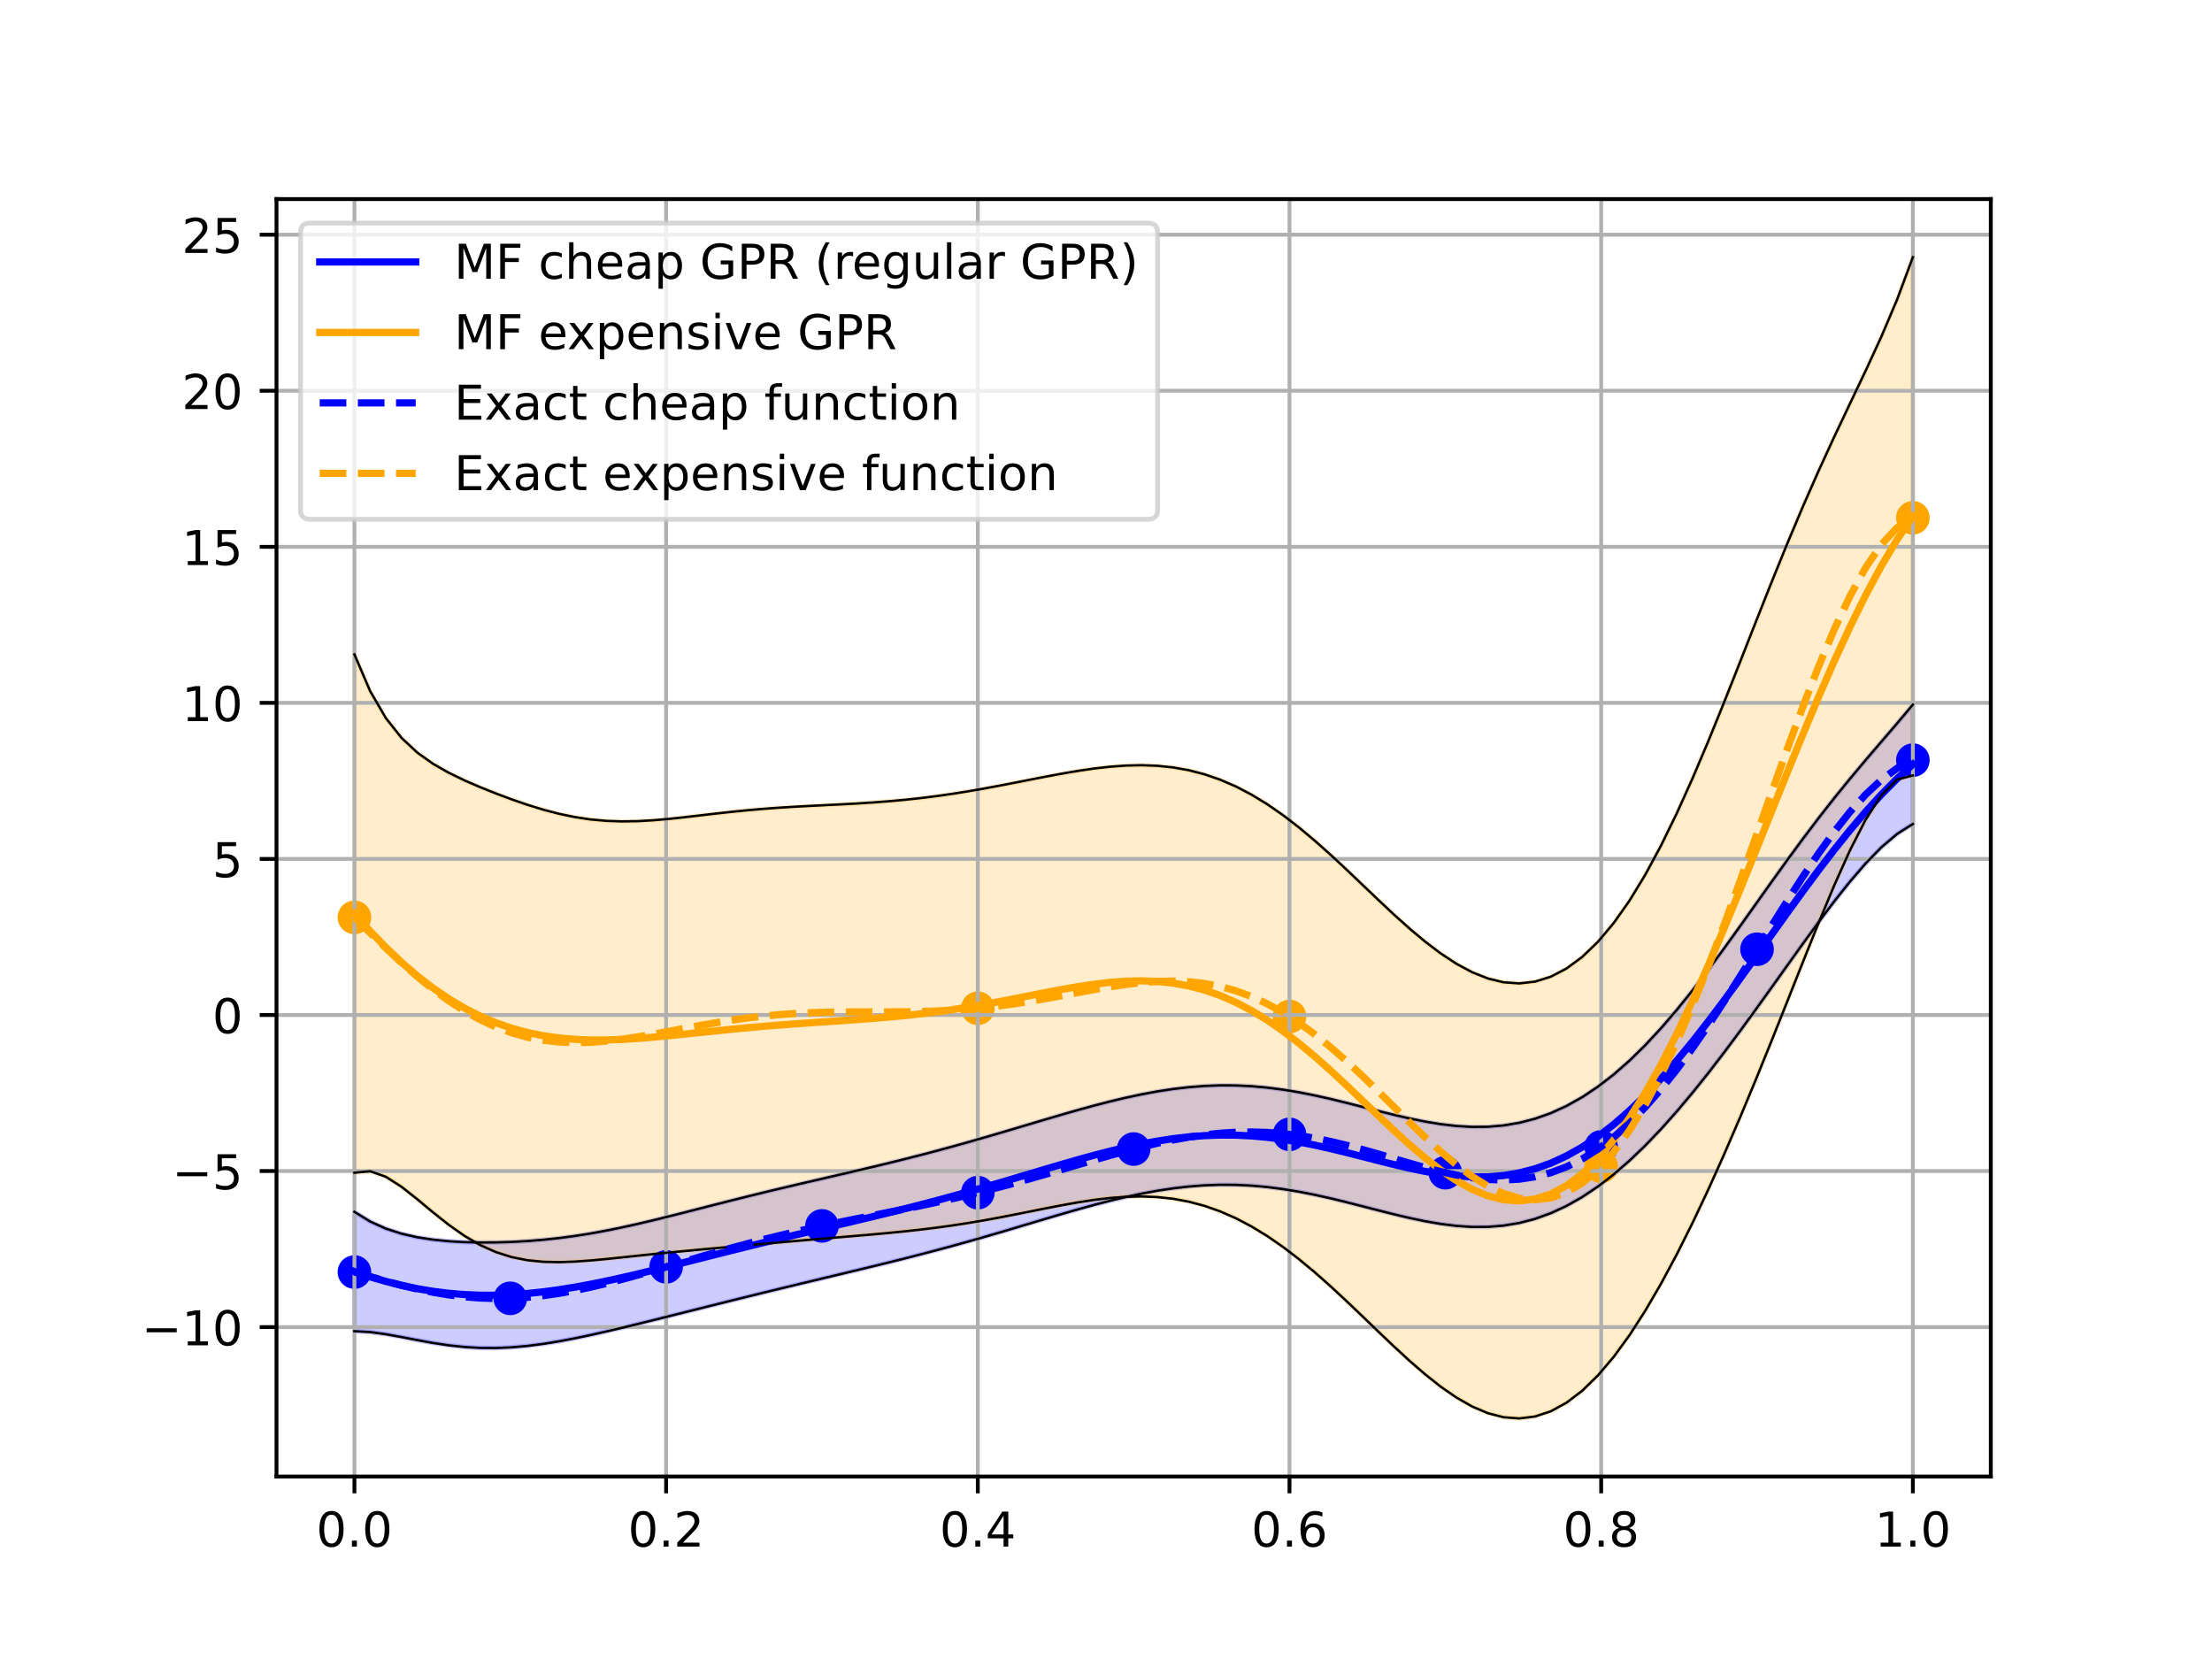 <?xml version="1.0" encoding="utf-8" standalone="no"?>
<!DOCTYPE svg PUBLIC "-//W3C//DTD SVG 1.1//EN"
  "http://www.w3.org/Graphics/SVG/1.1/DTD/svg11.dtd">
<!-- Created with matplotlib (https://matplotlib.org/) -->
<svg height="345.6pt" version="1.1" viewBox="0 0 460.8 345.6" width="460.8pt" xmlns="http://www.w3.org/2000/svg" xmlns:xlink="http://www.w3.org/1999/xlink">
 <defs>
  <style type="text/css">*{stroke-linecap:butt;stroke-linejoin:round;}</style>
 </defs>
 <g id="figure_1">
  <g id="patch_1">
   <path d="M 0 345.6 
L 460.8 345.6 
L 460.8 0 
L 0 0 
z
" style="fill:#ffffff;"/>
  </g>
  <g id="axes_1">
   <g id="patch_2">
    <path d="M 57.6 307.584 
L 414.72 307.584 
L 414.72 41.472 
L 57.6 41.472 
z
" style="fill:#ffffff;"/>
   </g>
   <g id="PolyCollection_1">
    <defs>
     <path d="M 73.833 -93.158 
L 73.833 -68.285 
L 77.112 -68.105 
L 80.391 -67.654 
L 83.671 -67.058 
L 86.95 -66.423 
L 90.229 -65.829 
L 93.509 -65.337 
L 96.788 -64.986 
L 100.067 -64.798 
L 103.347 -64.779 
L 106.626 -64.923 
L 109.905 -65.217 
L 113.185 -65.642 
L 116.464 -66.175 
L 119.743 -66.796 
L 123.023 -67.484 
L 126.302 -68.221 
L 129.581 -68.993 
L 132.861 -69.789 
L 136.14 -70.598 
L 139.42 -71.417 
L 142.699 -72.238 
L 145.978 -73.061 
L 149.258 -73.881 
L 152.537 -74.698 
L 155.816 -75.51 
L 159.096 -76.316 
L 162.375 -77.115 
L 165.654 -77.909 
L 168.934 -78.698 
L 172.213 -79.483 
L 175.492 -80.267 
L 178.772 -81.054 
L 182.051 -81.848 
L 185.33 -82.652 
L 188.61 -83.472 
L 191.889 -84.311 
L 195.168 -85.172 
L 198.448 -86.058 
L 201.727 -86.969 
L 205.006 -87.904 
L 208.286 -88.859 
L 211.565 -89.831 
L 214.844 -90.81 
L 218.124 -91.789 
L 221.403 -92.755 
L 224.682 -93.697 
L 227.962 -94.6 
L 231.241 -95.451 
L 234.52 -96.235 
L 237.8 -96.937 
L 241.079 -97.543 
L 244.358 -98.04 
L 247.638 -98.419 
L 250.917 -98.669 
L 254.196 -98.785 
L 257.476 -98.763 
L 260.755 -98.603 
L 264.034 -98.308 
L 267.314 -97.884 
L 270.593 -97.343 
L 273.872 -96.699 
L 277.152 -95.968 
L 280.431 -95.174 
L 283.71 -94.339 
L 286.99 -93.494 
L 290.269 -92.667 
L 293.548 -91.891 
L 296.828 -91.202 
L 300.107 -90.634 
L 303.386 -90.224 
L 306.666 -90.007 
L 309.945 -90.015 
L 313.224 -90.281 
L 316.504 -90.83 
L 319.783 -91.687 
L 323.062 -92.867 
L 326.342 -94.384 
L 329.621 -96.241 
L 332.9 -98.437 
L 336.18 -100.964 
L 339.459 -103.81 
L 342.739 -106.955 
L 346.018 -110.378 
L 349.297 -114.053 
L 352.577 -117.952 
L 355.856 -122.047 
L 359.135 -126.308 
L 362.415 -130.705 
L 365.694 -135.205 
L 368.973 -139.773 
L 372.253 -144.368 
L 375.532 -148.944 
L 378.811 -153.443 
L 382.091 -157.798 
L 385.37 -161.926 
L 388.649 -165.729 
L 391.929 -169.091 
L 395.208 -171.881 
L 398.487 -173.95 
L 398.487 -198.823 
L 398.487 -198.823 
L 395.208 -194.92 
L 391.929 -191.1 
L 388.649 -187.271 
L 385.37 -183.361 
L 382.091 -179.324 
L 378.811 -175.139 
L 375.532 -170.806 
L 372.253 -166.342 
L 368.973 -161.782 
L 365.694 -157.171 
L 362.415 -152.56 
L 359.135 -148.006 
L 355.856 -143.563 
L 352.577 -139.285 
L 349.297 -135.218 
L 346.018 -131.404 
L 342.739 -127.878 
L 339.459 -124.665 
L 336.18 -121.784 
L 332.9 -119.247 
L 329.621 -117.06 
L 326.342 -115.22 
L 323.062 -113.723 
L 319.783 -112.557 
L 316.504 -111.708 
L 313.224 -111.155 
L 309.945 -110.877 
L 306.666 -110.849 
L 303.386 -111.042 
L 300.107 -111.425 
L 296.828 -111.967 
L 293.548 -112.635 
L 290.269 -113.393 
L 286.99 -114.208 
L 283.71 -115.048 
L 280.431 -115.881 
L 277.152 -116.678 
L 273.872 -117.412 
L 270.593 -118.061 
L 267.314 -118.606 
L 264.034 -119.031 
L 260.755 -119.326 
L 257.476 -119.484 
L 254.196 -119.502 
L 250.917 -119.381 
L 247.638 -119.125 
L 244.358 -118.741 
L 241.079 -118.24 
L 237.8 -117.632 
L 234.52 -116.93 
L 231.241 -116.148 
L 227.962 -115.301 
L 224.682 -114.403 
L 221.403 -113.467 
L 218.124 -112.505 
L 214.844 -111.531 
L 211.565 -110.554 
L 208.286 -109.583 
L 205.006 -108.625 
L 201.727 -107.687 
L 198.448 -106.771 
L 195.168 -105.882 
L 191.889 -105.018 
L 188.61 -104.181 
L 185.33 -103.367 
L 182.051 -102.574 
L 178.772 -101.798 
L 175.492 -101.033 
L 172.213 -100.274 
L 168.934 -99.515 
L 165.654 -98.751 
L 162.375 -97.978 
L 159.096 -97.19 
L 155.816 -96.387 
L 152.537 -95.568 
L 149.258 -94.737 
L 145.978 -93.897 
L 142.699 -93.057 
L 139.42 -92.227 
L 136.14 -91.418 
L 132.861 -90.644 
L 129.581 -89.916 
L 126.302 -89.248 
L 123.023 -88.649 
L 119.743 -88.129 
L 116.464 -87.691 
L 113.185 -87.339 
L 109.905 -87.072 
L 106.626 -86.889 
L 103.347 -86.788 
L 100.067 -86.772 
L 96.788 -86.848 
L 93.509 -87.033 
L 90.229 -87.355 
L 86.95 -87.857 
L 83.671 -88.6 
L 80.391 -89.663 
L 77.112 -91.144 
L 73.833 -93.158 
z
" id="m7b14265efe" style="stroke:#0000ff;stroke-opacity:0.2;"/>
    </defs>
    <g clip-path="url(#pf5d83a570d)">
     <use style="fill:#0000ff;fill-opacity:0.2;stroke:#0000ff;stroke-opacity:0.2;" x="0" xlink:href="#m7b14265efe" y="345.6"/>
    </g>
   </g>
   <g id="PolyCollection_2">
    <defs>
     <path d="M 73.833 -209.275 
L 73.833 -101.303 
L 77.112 -101.61 
L 80.391 -100.447 
L 83.671 -98.347 
L 86.95 -95.758 
L 90.229 -93.03 
L 93.509 -90.426 
L 96.788 -88.122 
L 100.067 -86.217 
L 103.347 -84.751 
L 106.626 -83.715 
L 109.905 -83.066 
L 113.185 -82.741 
L 116.464 -82.67 
L 119.743 -82.784 
L 123.023 -83.019 
L 126.302 -83.325 
L 129.581 -83.664 
L 132.861 -84.011 
L 136.14 -84.351 
L 139.42 -84.679 
L 142.699 -84.994 
L 145.978 -85.301 
L 149.258 -85.601 
L 152.537 -85.899 
L 155.816 -86.196 
L 159.096 -86.491 
L 162.375 -86.785 
L 165.654 -87.074 
L 168.934 -87.357 
L 172.213 -87.636 
L 175.492 -87.912 
L 178.772 -88.189 
L 182.051 -88.474 
L 185.33 -88.775 
L 188.61 -89.102 
L 191.889 -89.464 
L 195.168 -89.869 
L 198.448 -90.323 
L 201.727 -90.828 
L 205.006 -91.385 
L 208.286 -91.986 
L 211.565 -92.622 
L 214.844 -93.278 
L 218.124 -93.934 
L 221.403 -94.565 
L 224.682 -95.146 
L 227.962 -95.647 
L 231.241 -96.036 
L 234.52 -96.283 
L 237.8 -96.357 
L 241.079 -96.23 
L 244.358 -95.875 
L 247.638 -95.27 
L 250.917 -94.397 
L 254.196 -93.244 
L 257.476 -91.806 
L 260.755 -90.081 
L 264.034 -88.078 
L 267.314 -85.81 
L 270.593 -83.299 
L 273.872 -80.572 
L 277.152 -77.667 
L 280.431 -74.625 
L 283.71 -71.498 
L 286.99 -68.34 
L 290.269 -65.216 
L 293.548 -62.193 
L 296.828 -59.344 
L 300.107 -56.744 
L 303.386 -54.471 
L 306.666 -52.602 
L 309.945 -51.208 
L 313.224 -50.359 
L 316.504 -50.112 
L 319.783 -50.516 
L 323.062 -51.604 
L 326.342 -53.396 
L 329.621 -55.896 
L 332.9 -59.093 
L 336.18 -62.96 
L 339.459 -67.46 
L 342.739 -72.548 
L 346.018 -78.173 
L 349.297 -84.283 
L 352.577 -90.83 
L 355.856 -97.766 
L 359.135 -105.051 
L 362.415 -112.645 
L 365.694 -120.507 
L 368.973 -128.586 
L 372.253 -136.81 
L 375.532 -145.081 
L 378.811 -153.253 
L 382.091 -161.13 
L 385.37 -168.445 
L 388.649 -174.858 
L 391.929 -179.946 
L 395.208 -183.207 
L 398.487 -184.06 
L 398.487 -292.032 
L 398.487 -292.032 
L 395.208 -283.218 
L 391.929 -275.487 
L 388.649 -268.371 
L 385.37 -261.492 
L 382.091 -254.575 
L 378.811 -247.437 
L 375.532 -239.984 
L 372.253 -232.199 
L 368.973 -224.127 
L 365.694 -215.859 
L 362.415 -207.517 
L 359.135 -199.239 
L 355.856 -191.167 
L 352.577 -183.435 
L 349.297 -176.162 
L 346.018 -169.449 
L 342.739 -163.373 
L 339.459 -157.991 
L 336.18 -153.338 
L 332.9 -149.43 
L 329.621 -146.271 
L 326.342 -143.847 
L 323.062 -142.138 
L 319.783 -141.114 
L 316.504 -140.74 
L 313.224 -140.974 
L 309.945 -141.77 
L 306.666 -143.077 
L 303.386 -144.839 
L 300.107 -146.997 
L 296.828 -149.486 
L 293.548 -152.239 
L 290.269 -155.188 
L 286.99 -158.263 
L 283.71 -161.394 
L 280.431 -164.516 
L 277.152 -167.567 
L 273.872 -170.489 
L 270.593 -173.235 
L 267.314 -175.762 
L 264.034 -178.038 
L 260.755 -180.04 
L 257.476 -181.755 
L 254.196 -183.176 
L 250.917 -184.305 
L 247.638 -185.154 
L 244.358 -185.737 
L 241.079 -186.075 
L 237.8 -186.194 
L 234.52 -186.12 
L 231.241 -185.882 
L 227.962 -185.509 
L 224.682 -185.03 
L 221.403 -184.474 
L 218.124 -183.865 
L 214.844 -183.227 
L 211.565 -182.581 
L 208.286 -181.946 
L 205.006 -181.336 
L 201.727 -180.764 
L 198.448 -180.24 
L 195.168 -179.769 
L 191.889 -179.355 
L 188.61 -178.999 
L 185.33 -178.698 
L 182.051 -178.446 
L 178.772 -178.235 
L 175.492 -178.054 
L 172.213 -177.889 
L 168.934 -177.725 
L 165.654 -177.549 
L 162.375 -177.346 
L 159.096 -177.107 
L 155.816 -176.824 
L 152.537 -176.497 
L 149.258 -176.135 
L 145.978 -175.751 
L 142.699 -175.369 
L 139.42 -175.017 
L 136.14 -174.729 
L 132.861 -174.541 
L 129.581 -174.489 
L 126.302 -174.601 
L 123.023 -174.898 
L 119.743 -175.389 
L 116.464 -176.071 
L 113.185 -176.929 
L 109.905 -177.937 
L 106.626 -179.066 
L 103.347 -180.293 
L 100.067 -181.606 
L 96.788 -183.025 
L 93.509 -184.61 
L 90.229 -186.475 
L 86.95 -188.805 
L 83.671 -191.86 
L 80.391 -195.989 
L 77.112 -201.622 
L 73.833 -209.275 
z
" id="m4692bdba81" style="stroke:#ffa500;stroke-opacity:0.2;"/>
    </defs>
    <g clip-path="url(#pf5d83a570d)">
     <use style="fill:#ffa500;fill-opacity:0.2;stroke:#ffa500;stroke-opacity:0.2;" x="0" xlink:href="#m4692bdba81" y="345.6"/>
    </g>
   </g>
   <g id="PathCollection_1">
    <defs>
     <path d="M 0 3 
C 0.796 3 1.559 2.684 2.121 2.121 
C 2.684 1.559 3 0.796 3 0 
C 3 -0.796 2.684 -1.559 2.121 -2.121 
C 1.559 -2.684 0.796 -3 0 -3 
C -0.796 -3 -1.559 -2.684 -2.121 -2.121 
C -2.684 -1.559 -3 -0.796 -3 0 
C -3 0.796 -2.684 1.559 -2.121 2.121 
C -1.559 2.684 -0.796 3 0 3 
z
" id="m35738c0c71" style="stroke:#0000ff;"/>
    </defs>
    <g clip-path="url(#pf5d83a570d)">
     <use style="fill:#0000ff;stroke:#0000ff;" x="73.833" xlink:href="#m35738c0c71" y="264.991"/>
     <use style="fill:#0000ff;stroke:#0000ff;" x="106.298" xlink:href="#m35738c0c71" y="270.465"/>
     <use style="fill:#0000ff;stroke:#0000ff;" x="138.764" xlink:href="#m35738c0c71" y="263.909"/>
     <use style="fill:#0000ff;stroke:#0000ff;" x="171.229" xlink:href="#m35738c0c71" y="255.378"/>
     <use style="fill:#0000ff;stroke:#0000ff;" x="203.695" xlink:href="#m35738c0c71" y="248.452"/>
     <use style="fill:#0000ff;stroke:#0000ff;" x="236.16" xlink:href="#m35738c0c71" y="239.367"/>
     <use style="fill:#0000ff;stroke:#0000ff;" x="268.625" xlink:href="#m35738c0c71" y="236.307"/>
     <use style="fill:#0000ff;stroke:#0000ff;" x="301.091" xlink:href="#m35738c0c71" y="244.293"/>
     <use style="fill:#0000ff;stroke:#0000ff;" x="333.556" xlink:href="#m35738c0c71" y="238.907"/>
     <use style="fill:#0000ff;stroke:#0000ff;" x="366.022" xlink:href="#m35738c0c71" y="197.747"/>
     <use style="fill:#0000ff;stroke:#0000ff;" x="398.487" xlink:href="#m35738c0c71" y="158.353"/>
    </g>
   </g>
   <g id="PathCollection_2">
    <defs>
     <path d="M 0 3 
C 0.796 3 1.559 2.684 2.121 2.121 
C 2.684 1.559 3 0.796 3 0 
C 3 -0.796 2.684 -1.559 2.121 -2.121 
C 1.559 -2.684 0.796 -3 0 -3 
C -0.796 -3 -1.559 -2.684 -2.121 -2.121 
C -2.684 -1.559 -3 -0.796 -3 0 
C -3 0.796 -2.684 1.559 -2.121 2.121 
C -1.559 2.684 -0.796 3 0 3 
z
" id="m43d612d365" style="stroke:#ffa500;"/>
    </defs>
    <g clip-path="url(#pf5d83a570d)">
     <use style="fill:#ffa500;stroke:#ffa500;" x="73.833" xlink:href="#m43d612d365" y="191.107"/>
     <use style="fill:#ffa500;stroke:#ffa500;" x="203.695" xlink:href="#m43d612d365" y="210.043"/>
     <use style="fill:#ffa500;stroke:#ffa500;" x="268.625" xlink:href="#m43d612d365" y="211.761"/>
     <use style="fill:#ffa500;stroke:#ffa500;" x="333.556" xlink:href="#m43d612d365" y="242.968"/>
     <use style="fill:#ffa500;stroke:#ffa500;" x="398.487" xlink:href="#m43d612d365" y="107.867"/>
    </g>
   </g>
   <g id="matplotlib.axis_1">
    <g id="xtick_1">
     <g id="line2d_1">
      <path clip-path="url(#pf5d83a570d)" d="M 73.833 307.584 
L 73.833 41.472 
" style="fill:none;stroke:#b0b0b0;stroke-linecap:square;stroke-width:0.8;"/>
     </g>
     <g id="line2d_2">
      <defs>
       <path d="M 0 0 
L 0 3.5 
" id="m1a612a5ebb" style="stroke:#000000;stroke-width:0.8;"/>
      </defs>
      <g>
       <use style="stroke:#000000;stroke-width:0.8;" x="73.833" xlink:href="#m1a612a5ebb" y="307.584"/>
      </g>
     </g>
     <g id="text_1">
      <!-- 0.0 -->
      <g transform="translate(65.881 322.182)scale(0.1 -0.1)">
       <defs>
        <path d="M 31.781 66.406 
Q 24.172 66.406 20.328 58.906 
Q 16.5 51.422 16.5 36.375 
Q 16.5 21.391 20.328 13.891 
Q 24.172 6.391 31.781 6.391 
Q 39.453 6.391 43.281 13.891 
Q 47.125 21.391 47.125 36.375 
Q 47.125 51.422 43.281 58.906 
Q 39.453 66.406 31.781 66.406 
z
M 31.781 74.219 
Q 44.047 74.219 50.516 64.516 
Q 56.984 54.828 56.984 36.375 
Q 56.984 17.969 50.516 8.266 
Q 44.047 -1.422 31.781 -1.422 
Q 19.531 -1.422 13.062 8.266 
Q 6.594 17.969 6.594 36.375 
Q 6.594 54.828 13.062 64.516 
Q 19.531 74.219 31.781 74.219 
z
" id="DejaVuSans-48"/>
        <path d="M 10.688 12.406 
L 21 12.406 
L 21 0 
L 10.688 0 
z
" id="DejaVuSans-46"/>
       </defs>
       <use xlink:href="#DejaVuSans-48"/>
       <use x="63.623" xlink:href="#DejaVuSans-46"/>
       <use x="95.41" xlink:href="#DejaVuSans-48"/>
      </g>
     </g>
    </g>
    <g id="xtick_2">
     <g id="line2d_3">
      <path clip-path="url(#pf5d83a570d)" d="M 138.764 307.584 
L 138.764 41.472 
" style="fill:none;stroke:#b0b0b0;stroke-linecap:square;stroke-width:0.8;"/>
     </g>
     <g id="line2d_4">
      <g>
       <use style="stroke:#000000;stroke-width:0.8;" x="138.764" xlink:href="#m1a612a5ebb" y="307.584"/>
      </g>
     </g>
     <g id="text_2">
      <!-- 0.2 -->
      <g transform="translate(130.812 322.182)scale(0.1 -0.1)">
       <defs>
        <path d="M 19.188 8.297 
L 53.609 8.297 
L 53.609 0 
L 7.328 0 
L 7.328 8.297 
Q 12.938 14.109 22.625 23.891 
Q 32.328 33.688 34.812 36.531 
Q 39.547 41.844 41.422 45.531 
Q 43.312 49.219 43.312 52.781 
Q 43.312 58.594 39.234 62.25 
Q 35.156 65.922 28.609 65.922 
Q 23.969 65.922 18.812 64.312 
Q 13.672 62.703 7.812 59.422 
L 7.812 69.391 
Q 13.766 71.781 18.938 73 
Q 24.125 74.219 28.422 74.219 
Q 39.75 74.219 46.484 68.547 
Q 53.219 62.891 53.219 53.422 
Q 53.219 48.922 51.531 44.891 
Q 49.859 40.875 45.406 35.406 
Q 44.188 33.984 37.641 27.219 
Q 31.109 20.453 19.188 8.297 
z
" id="DejaVuSans-50"/>
       </defs>
       <use xlink:href="#DejaVuSans-48"/>
       <use x="63.623" xlink:href="#DejaVuSans-46"/>
       <use x="95.41" xlink:href="#DejaVuSans-50"/>
      </g>
     </g>
    </g>
    <g id="xtick_3">
     <g id="line2d_5">
      <path clip-path="url(#pf5d83a570d)" d="M 203.695 307.584 
L 203.695 41.472 
" style="fill:none;stroke:#b0b0b0;stroke-linecap:square;stroke-width:0.8;"/>
     </g>
     <g id="line2d_6">
      <g>
       <use style="stroke:#000000;stroke-width:0.8;" x="203.695" xlink:href="#m1a612a5ebb" y="307.584"/>
      </g>
     </g>
     <g id="text_3">
      <!-- 0.4 -->
      <g transform="translate(195.743 322.182)scale(0.1 -0.1)">
       <defs>
        <path d="M 37.797 64.312 
L 12.891 25.391 
L 37.797 25.391 
z
M 35.203 72.906 
L 47.609 72.906 
L 47.609 25.391 
L 58.016 25.391 
L 58.016 17.188 
L 47.609 17.188 
L 47.609 0 
L 37.797 0 
L 37.797 17.188 
L 4.891 17.188 
L 4.891 26.703 
z
" id="DejaVuSans-52"/>
       </defs>
       <use xlink:href="#DejaVuSans-48"/>
       <use x="63.623" xlink:href="#DejaVuSans-46"/>
       <use x="95.41" xlink:href="#DejaVuSans-52"/>
      </g>
     </g>
    </g>
    <g id="xtick_4">
     <g id="line2d_7">
      <path clip-path="url(#pf5d83a570d)" d="M 268.625 307.584 
L 268.625 41.472 
" style="fill:none;stroke:#b0b0b0;stroke-linecap:square;stroke-width:0.8;"/>
     </g>
     <g id="line2d_8">
      <g>
       <use style="stroke:#000000;stroke-width:0.8;" x="268.625" xlink:href="#m1a612a5ebb" y="307.584"/>
      </g>
     </g>
     <g id="text_4">
      <!-- 0.6 -->
      <g transform="translate(260.674 322.182)scale(0.1 -0.1)">
       <defs>
        <path d="M 33.016 40.375 
Q 26.375 40.375 22.484 35.828 
Q 18.609 31.297 18.609 23.391 
Q 18.609 15.531 22.484 10.953 
Q 26.375 6.391 33.016 6.391 
Q 39.656 6.391 43.531 10.953 
Q 47.406 15.531 47.406 23.391 
Q 47.406 31.297 43.531 35.828 
Q 39.656 40.375 33.016 40.375 
z
M 52.594 71.297 
L 52.594 62.312 
Q 48.875 64.062 45.094 64.984 
Q 41.312 65.922 37.594 65.922 
Q 27.828 65.922 22.672 59.328 
Q 17.531 52.734 16.797 39.406 
Q 19.672 43.656 24.016 45.922 
Q 28.375 48.188 33.594 48.188 
Q 44.578 48.188 50.953 41.516 
Q 57.328 34.859 57.328 23.391 
Q 57.328 12.156 50.688 5.359 
Q 44.047 -1.422 33.016 -1.422 
Q 20.359 -1.422 13.672 8.266 
Q 6.984 17.969 6.984 36.375 
Q 6.984 53.656 15.188 63.938 
Q 23.391 74.219 37.203 74.219 
Q 40.922 74.219 44.703 73.484 
Q 48.484 72.75 52.594 71.297 
z
" id="DejaVuSans-54"/>
       </defs>
       <use xlink:href="#DejaVuSans-48"/>
       <use x="63.623" xlink:href="#DejaVuSans-46"/>
       <use x="95.41" xlink:href="#DejaVuSans-54"/>
      </g>
     </g>
    </g>
    <g id="xtick_5">
     <g id="line2d_9">
      <path clip-path="url(#pf5d83a570d)" d="M 333.556 307.584 
L 333.556 41.472 
" style="fill:none;stroke:#b0b0b0;stroke-linecap:square;stroke-width:0.8;"/>
     </g>
     <g id="line2d_10">
      <g>
       <use style="stroke:#000000;stroke-width:0.8;" x="333.556" xlink:href="#m1a612a5ebb" y="307.584"/>
      </g>
     </g>
     <g id="text_5">
      <!-- 0.8 -->
      <g transform="translate(325.605 322.182)scale(0.1 -0.1)">
       <defs>
        <path d="M 31.781 34.625 
Q 24.75 34.625 20.719 30.859 
Q 16.703 27.094 16.703 20.516 
Q 16.703 13.922 20.719 10.156 
Q 24.75 6.391 31.781 6.391 
Q 38.812 6.391 42.859 10.172 
Q 46.922 13.969 46.922 20.516 
Q 46.922 27.094 42.891 30.859 
Q 38.875 34.625 31.781 34.625 
z
M 21.922 38.812 
Q 15.578 40.375 12.031 44.719 
Q 8.5 49.078 8.5 55.328 
Q 8.5 64.062 14.719 69.141 
Q 20.953 74.219 31.781 74.219 
Q 42.672 74.219 48.875 69.141 
Q 55.078 64.062 55.078 55.328 
Q 55.078 49.078 51.531 44.719 
Q 48 40.375 41.703 38.812 
Q 48.828 37.156 52.797 32.312 
Q 56.781 27.484 56.781 20.516 
Q 56.781 9.906 50.312 4.234 
Q 43.844 -1.422 31.781 -1.422 
Q 19.734 -1.422 13.25 4.234 
Q 6.781 9.906 6.781 20.516 
Q 6.781 27.484 10.781 32.312 
Q 14.797 37.156 21.922 38.812 
z
M 18.312 54.391 
Q 18.312 48.734 21.844 45.562 
Q 25.391 42.391 31.781 42.391 
Q 38.141 42.391 41.719 45.562 
Q 45.312 48.734 45.312 54.391 
Q 45.312 60.062 41.719 63.234 
Q 38.141 66.406 31.781 66.406 
Q 25.391 66.406 21.844 63.234 
Q 18.312 60.062 18.312 54.391 
z
" id="DejaVuSans-56"/>
       </defs>
       <use xlink:href="#DejaVuSans-48"/>
       <use x="63.623" xlink:href="#DejaVuSans-46"/>
       <use x="95.41" xlink:href="#DejaVuSans-56"/>
      </g>
     </g>
    </g>
    <g id="xtick_6">
     <g id="line2d_11">
      <path clip-path="url(#pf5d83a570d)" d="M 398.487 307.584 
L 398.487 41.472 
" style="fill:none;stroke:#b0b0b0;stroke-linecap:square;stroke-width:0.8;"/>
     </g>
     <g id="line2d_12">
      <g>
       <use style="stroke:#000000;stroke-width:0.8;" x="398.487" xlink:href="#m1a612a5ebb" y="307.584"/>
      </g>
     </g>
     <g id="text_6">
      <!-- 1.0 -->
      <g transform="translate(390.536 322.182)scale(0.1 -0.1)">
       <defs>
        <path d="M 12.406 8.297 
L 28.516 8.297 
L 28.516 63.922 
L 10.984 60.406 
L 10.984 69.391 
L 28.422 72.906 
L 38.281 72.906 
L 38.281 8.297 
L 54.391 8.297 
L 54.391 0 
L 12.406 0 
z
" id="DejaVuSans-49"/>
       </defs>
       <use xlink:href="#DejaVuSans-49"/>
       <use x="63.623" xlink:href="#DejaVuSans-46"/>
       <use x="95.41" xlink:href="#DejaVuSans-48"/>
      </g>
     </g>
    </g>
   </g>
   <g id="matplotlib.axis_2">
    <g id="ytick_1">
     <g id="line2d_13">
      <path clip-path="url(#pf5d83a570d)" d="M 57.6 276.458 
L 414.72 276.458 
" style="fill:none;stroke:#b0b0b0;stroke-linecap:square;stroke-width:0.8;"/>
     </g>
     <g id="line2d_14">
      <defs>
       <path d="M 0 0 
L -3.5 0 
" id="mcc4af9fc82" style="stroke:#000000;stroke-width:0.8;"/>
      </defs>
      <g>
       <use style="stroke:#000000;stroke-width:0.8;" x="57.6" xlink:href="#mcc4af9fc82" y="276.458"/>
      </g>
     </g>
     <g id="text_7">
      <!-- −10 -->
      <g transform="translate(29.495 280.257)scale(0.1 -0.1)">
       <defs>
        <path d="M 10.594 35.5 
L 73.188 35.5 
L 73.188 27.203 
L 10.594 27.203 
z
" id="DejaVuSans-8722"/>
       </defs>
       <use xlink:href="#DejaVuSans-8722"/>
       <use x="83.789" xlink:href="#DejaVuSans-49"/>
       <use x="147.412" xlink:href="#DejaVuSans-48"/>
      </g>
     </g>
    </g>
    <g id="ytick_2">
     <g id="line2d_15">
      <path clip-path="url(#pf5d83a570d)" d="M 57.6 243.949 
L 414.72 243.949 
" style="fill:none;stroke:#b0b0b0;stroke-linecap:square;stroke-width:0.8;"/>
     </g>
     <g id="line2d_16">
      <g>
       <use style="stroke:#000000;stroke-width:0.8;" x="57.6" xlink:href="#mcc4af9fc82" y="243.949"/>
      </g>
     </g>
     <g id="text_8">
      <!-- −5 -->
      <g transform="translate(35.858 247.748)scale(0.1 -0.1)">
       <defs>
        <path d="M 10.797 72.906 
L 49.516 72.906 
L 49.516 64.594 
L 19.828 64.594 
L 19.828 46.734 
Q 21.969 47.469 24.109 47.828 
Q 26.266 48.188 28.422 48.188 
Q 40.625 48.188 47.75 41.5 
Q 54.891 34.812 54.891 23.391 
Q 54.891 11.625 47.562 5.094 
Q 40.234 -1.422 26.906 -1.422 
Q 22.312 -1.422 17.547 -0.641 
Q 12.797 0.141 7.719 1.703 
L 7.719 11.625 
Q 12.109 9.234 16.797 8.062 
Q 21.484 6.891 26.703 6.891 
Q 35.156 6.891 40.078 11.328 
Q 45.016 15.766 45.016 23.391 
Q 45.016 31 40.078 35.438 
Q 35.156 39.891 26.703 39.891 
Q 22.75 39.891 18.812 39.016 
Q 14.891 38.141 10.797 36.281 
z
" id="DejaVuSans-53"/>
       </defs>
       <use xlink:href="#DejaVuSans-8722"/>
       <use x="83.789" xlink:href="#DejaVuSans-53"/>
      </g>
     </g>
    </g>
    <g id="ytick_3">
     <g id="line2d_17">
      <path clip-path="url(#pf5d83a570d)" d="M 57.6 211.44 
L 414.72 211.44 
" style="fill:none;stroke:#b0b0b0;stroke-linecap:square;stroke-width:0.8;"/>
     </g>
     <g id="line2d_18">
      <g>
       <use style="stroke:#000000;stroke-width:0.8;" x="57.6" xlink:href="#mcc4af9fc82" y="211.44"/>
      </g>
     </g>
     <g id="text_9">
      <!-- 0 -->
      <g transform="translate(44.237 215.239)scale(0.1 -0.1)">
       <use xlink:href="#DejaVuSans-48"/>
      </g>
     </g>
    </g>
    <g id="ytick_4">
     <g id="line2d_19">
      <path clip-path="url(#pf5d83a570d)" d="M 57.6 178.931 
L 414.72 178.931 
" style="fill:none;stroke:#b0b0b0;stroke-linecap:square;stroke-width:0.8;"/>
     </g>
     <g id="line2d_20">
      <g>
       <use style="stroke:#000000;stroke-width:0.8;" x="57.6" xlink:href="#mcc4af9fc82" y="178.931"/>
      </g>
     </g>
     <g id="text_10">
      <!-- 5 -->
      <g transform="translate(44.237 182.73)scale(0.1 -0.1)">
       <use xlink:href="#DejaVuSans-53"/>
      </g>
     </g>
    </g>
    <g id="ytick_5">
     <g id="line2d_21">
      <path clip-path="url(#pf5d83a570d)" d="M 57.6 146.422 
L 414.72 146.422 
" style="fill:none;stroke:#b0b0b0;stroke-linecap:square;stroke-width:0.8;"/>
     </g>
     <g id="line2d_22">
      <g>
       <use style="stroke:#000000;stroke-width:0.8;" x="57.6" xlink:href="#mcc4af9fc82" y="146.422"/>
      </g>
     </g>
     <g id="text_11">
      <!-- 10 -->
      <g transform="translate(37.875 150.221)scale(0.1 -0.1)">
       <use xlink:href="#DejaVuSans-49"/>
       <use x="63.623" xlink:href="#DejaVuSans-48"/>
      </g>
     </g>
    </g>
    <g id="ytick_6">
     <g id="line2d_23">
      <path clip-path="url(#pf5d83a570d)" d="M 57.6 113.912 
L 414.72 113.912 
" style="fill:none;stroke:#b0b0b0;stroke-linecap:square;stroke-width:0.8;"/>
     </g>
     <g id="line2d_24">
      <g>
       <use style="stroke:#000000;stroke-width:0.8;" x="57.6" xlink:href="#mcc4af9fc82" y="113.912"/>
      </g>
     </g>
     <g id="text_12">
      <!-- 15 -->
      <g transform="translate(37.875 117.712)scale(0.1 -0.1)">
       <use xlink:href="#DejaVuSans-49"/>
       <use x="63.623" xlink:href="#DejaVuSans-53"/>
      </g>
     </g>
    </g>
    <g id="ytick_7">
     <g id="line2d_25">
      <path clip-path="url(#pf5d83a570d)" d="M 57.6 81.403 
L 414.72 81.403 
" style="fill:none;stroke:#b0b0b0;stroke-linecap:square;stroke-width:0.8;"/>
     </g>
     <g id="line2d_26">
      <g>
       <use style="stroke:#000000;stroke-width:0.8;" x="57.6" xlink:href="#mcc4af9fc82" y="81.403"/>
      </g>
     </g>
     <g id="text_13">
      <!-- 20 -->
      <g transform="translate(37.875 85.202)scale(0.1 -0.1)">
       <use xlink:href="#DejaVuSans-50"/>
       <use x="63.623" xlink:href="#DejaVuSans-48"/>
      </g>
     </g>
    </g>
    <g id="ytick_8">
     <g id="line2d_27">
      <path clip-path="url(#pf5d83a570d)" d="M 57.6 48.894 
L 414.72 48.894 
" style="fill:none;stroke:#b0b0b0;stroke-linecap:square;stroke-width:0.8;"/>
     </g>
     <g id="line2d_28">
      <g>
       <use style="stroke:#000000;stroke-width:0.8;" x="57.6" xlink:href="#mcc4af9fc82" y="48.894"/>
      </g>
     </g>
     <g id="text_14">
      <!-- 25 -->
      <g transform="translate(37.875 52.693)scale(0.1 -0.1)">
       <use xlink:href="#DejaVuSans-50"/>
       <use x="63.623" xlink:href="#DejaVuSans-53"/>
      </g>
     </g>
    </g>
   </g>
   <g id="line2d_29">
    <path clip-path="url(#pf5d83a570d)" d="M 73.833 264.879 
L 77.112 265.976 
L 80.391 266.942 
L 83.671 267.771 
L 86.95 268.46 
L 90.229 269.008 
L 93.509 269.415 
L 96.788 269.683 
L 100.067 269.815 
L 103.347 269.816 
L 106.626 269.694 
L 109.905 269.455 
L 113.185 269.109 
L 116.464 268.667 
L 119.743 268.138 
L 123.023 267.533 
L 126.302 266.866 
L 129.581 266.145 
L 132.861 265.384 
L 136.14 264.592 
L 139.42 263.778 
L 142.699 262.952 
L 145.978 262.121 
L 149.258 261.291 
L 152.537 260.467 
L 155.816 259.652 
L 159.096 258.847 
L 162.375 258.054 
L 165.654 257.27 
L 168.934 256.493 
L 172.213 255.722 
L 175.492 254.95 
L 178.772 254.174 
L 182.051 253.389 
L 185.33 252.59 
L 188.61 251.774 
L 191.889 250.936 
L 195.168 250.073 
L 198.448 249.185 
L 201.727 248.272 
L 205.006 247.336 
L 208.286 246.379 
L 211.565 245.408 
L 214.844 244.429 
L 218.124 243.453 
L 221.403 242.489 
L 224.682 241.55 
L 227.962 240.649 
L 231.241 239.8 
L 234.52 239.018 
L 237.8 238.316 
L 241.079 237.709 
L 244.358 237.209 
L 247.638 236.828 
L 250.917 236.575 
L 254.196 236.457 
L 257.476 236.477 
L 260.755 236.636 
L 264.034 236.931 
L 267.314 237.355 
L 270.593 237.898 
L 273.872 238.545 
L 277.152 239.277 
L 280.431 240.073 
L 283.71 240.906 
L 286.99 241.749 
L 290.269 242.57 
L 293.548 243.337 
L 296.828 244.015 
L 300.107 244.57 
L 303.386 244.967 
L 306.666 245.172 
L 309.945 245.154 
L 313.224 244.882 
L 316.504 244.331 
L 319.783 243.478 
L 323.062 242.305 
L 326.342 240.798 
L 329.621 238.95 
L 332.9 236.758 
L 336.18 234.226 
L 339.459 231.363 
L 342.739 228.183 
L 346.018 224.709 
L 349.297 220.965 
L 352.577 216.982 
L 355.856 212.795 
L 359.135 208.443 
L 362.415 203.967 
L 365.694 199.412 
L 368.973 194.823 
L 372.253 190.245 
L 375.532 185.725 
L 378.811 181.309 
L 382.091 177.039 
L 385.37 172.956 
L 388.649 169.1 
L 391.929 165.504 
L 395.208 162.2 
L 398.487 159.213 
" style="fill:none;stroke:#0000ff;stroke-linecap:square;stroke-width:1.5;"/>
   </g>
   <g id="line2d_30">
    <path clip-path="url(#pf5d83a570d)" d="M 73.833 252.442 
L 77.112 254.456 
L 80.391 255.937 
L 83.671 257 
L 86.95 257.743 
L 90.229 258.245 
L 93.509 258.567 
L 96.788 258.752 
L 100.067 258.828 
L 103.347 258.812 
L 106.626 258.711 
L 109.905 258.528 
L 113.185 258.261 
L 116.464 257.909 
L 119.743 257.471 
L 123.023 256.951 
L 126.302 256.352 
L 129.581 255.684 
L 132.861 254.956 
L 136.14 254.182 
L 139.42 253.373 
L 142.699 252.543 
L 145.978 251.703 
L 149.258 250.863 
L 152.537 250.032 
L 155.816 249.213 
L 159.096 248.41 
L 162.375 247.622 
L 165.654 246.849 
L 168.934 246.085 
L 172.213 245.326 
L 175.492 244.567 
L 178.772 243.802 
L 182.051 243.026 
L 185.33 242.233 
L 188.61 241.419 
L 191.889 240.582 
L 195.168 239.718 
L 198.448 238.829 
L 201.727 237.913 
L 205.006 236.975 
L 208.286 236.017 
L 211.565 235.046 
L 214.844 234.069 
L 218.124 233.095 
L 221.403 232.133 
L 224.682 231.197 
L 227.962 230.299 
L 231.241 229.452 
L 234.52 228.67 
L 237.8 227.968 
L 241.079 227.36 
L 244.358 226.859 
L 247.638 226.475 
L 250.917 226.219 
L 254.196 226.098 
L 257.476 226.116 
L 260.755 226.274 
L 264.034 226.569 
L 267.314 226.994 
L 270.593 227.539 
L 273.872 228.188 
L 277.152 228.922 
L 280.431 229.719 
L 283.71 230.552 
L 286.99 231.392 
L 290.269 232.207 
L 293.548 232.965 
L 296.828 233.633 
L 300.107 234.175 
L 303.386 234.558 
L 306.666 234.751 
L 309.945 234.723 
L 313.224 234.445 
L 316.504 233.892 
L 319.783 233.043 
L 323.062 231.877 
L 326.342 230.38 
L 329.621 228.54 
L 332.9 226.353 
L 336.18 223.816 
L 339.459 220.935 
L 342.739 217.722 
L 346.018 214.196 
L 349.297 210.382 
L 352.577 206.315 
L 355.856 202.037 
L 359.135 197.594 
L 362.415 193.04 
L 365.694 188.429 
L 368.973 183.818 
L 372.253 179.258 
L 375.532 174.794 
L 378.811 170.461 
L 382.091 166.276 
L 385.37 162.239 
L 388.649 158.329 
L 391.929 154.5 
L 395.208 150.68 
L 398.487 146.777 
" style="fill:none;stroke:#000000;stroke-linecap:square;stroke-width:0.5;"/>
   </g>
   <g id="line2d_31">
    <path clip-path="url(#pf5d83a570d)" d="M 73.833 277.315 
L 77.112 277.495 
L 80.391 277.946 
L 83.671 278.542 
L 86.95 279.177 
L 90.229 279.771 
L 93.509 280.263 
L 96.788 280.614 
L 100.067 280.802 
L 103.347 280.821 
L 106.626 280.677 
L 109.905 280.383 
L 113.185 279.958 
L 116.464 279.425 
L 119.743 278.804 
L 123.023 278.116 
L 126.302 277.379 
L 129.581 276.607 
L 132.861 275.811 
L 136.14 275.002 
L 139.42 274.183 
L 142.699 273.362 
L 145.978 272.539 
L 149.258 271.719 
L 152.537 270.902 
L 155.816 270.09 
L 159.096 269.284 
L 162.375 268.485 
L 165.654 267.691 
L 168.934 266.902 
L 172.213 266.117 
L 175.492 265.333 
L 178.772 264.546 
L 182.051 263.752 
L 185.33 262.948 
L 188.61 262.128 
L 191.889 261.289 
L 195.168 260.428 
L 198.448 259.542 
L 201.727 258.631 
L 205.006 257.696 
L 208.286 256.741 
L 211.565 255.769 
L 214.844 254.79 
L 218.124 253.811 
L 221.403 252.845 
L 224.682 251.903 
L 227.962 251 
L 231.241 250.149 
L 234.52 249.365 
L 237.8 248.663 
L 241.079 248.057 
L 244.358 247.56 
L 247.638 247.181 
L 250.917 246.931 
L 254.196 246.815 
L 257.476 246.837 
L 260.755 246.997 
L 264.034 247.292 
L 267.314 247.716 
L 270.593 248.257 
L 273.872 248.901 
L 277.152 249.632 
L 280.431 250.426 
L 283.71 251.261 
L 286.99 252.106 
L 290.269 252.933 
L 293.548 253.709 
L 296.828 254.398 
L 300.107 254.966 
L 303.386 255.376 
L 306.666 255.593 
L 309.945 255.585 
L 313.224 255.319 
L 316.504 254.77 
L 319.783 253.913 
L 323.062 252.733 
L 326.342 251.216 
L 329.621 249.359 
L 332.9 247.163 
L 336.18 244.636 
L 339.459 241.79 
L 342.739 238.645 
L 346.018 235.222 
L 349.297 231.547 
L 352.577 227.648 
L 355.856 223.553 
L 359.135 219.292 
L 362.415 214.895 
L 365.694 210.395 
L 368.973 205.827 
L 372.253 201.232 
L 375.532 196.656 
L 378.811 192.157 
L 382.091 187.802 
L 385.37 183.674 
L 388.649 179.871 
L 391.929 176.509 
L 395.208 173.719 
L 398.487 171.65 
" style="fill:none;stroke:#000000;stroke-linecap:square;stroke-width:0.5;"/>
   </g>
   <g id="line2d_32">
    <path clip-path="url(#pf5d83a570d)" d="M 73.833 190.311 
L 77.112 193.984 
L 80.391 197.382 
L 83.671 200.496 
L 86.95 203.319 
L 90.229 205.847 
L 93.509 208.082 
L 96.788 210.027 
L 100.067 211.688 
L 103.347 213.078 
L 106.626 214.209 
L 109.905 215.099 
L 113.185 215.765 
L 116.464 216.229 
L 119.743 216.514 
L 123.023 216.642 
L 126.302 216.637 
L 129.581 216.524 
L 132.861 216.324 
L 136.14 216.06 
L 139.42 215.752 
L 142.699 215.418 
L 145.978 215.074 
L 149.258 214.732 
L 152.537 214.402 
L 155.816 214.09 
L 159.096 213.801 
L 162.375 213.535 
L 165.654 213.289 
L 168.934 213.059 
L 172.213 212.838 
L 175.492 212.617 
L 178.772 212.388 
L 182.051 212.14 
L 185.33 211.863 
L 188.61 211.549 
L 191.889 211.19 
L 195.168 210.781 
L 198.448 210.319 
L 201.727 209.804 
L 205.006 209.24 
L 208.286 208.634 
L 211.565 207.998 
L 214.844 207.347 
L 218.124 206.701 
L 221.403 206.08 
L 224.682 205.512 
L 227.962 205.022 
L 231.241 204.641 
L 234.52 204.399 
L 237.8 204.324 
L 241.079 204.447 
L 244.358 204.794 
L 247.638 205.388 
L 250.917 206.249 
L 254.196 207.39 
L 257.476 208.82 
L 260.755 210.539 
L 264.034 212.542 
L 267.314 214.814 
L 270.593 217.333 
L 273.872 220.069 
L 277.152 222.983 
L 280.431 226.029 
L 283.71 229.154 
L 286.99 232.298 
L 290.269 235.398 
L 293.548 238.384 
L 296.828 241.185 
L 300.107 243.729 
L 303.386 245.945 
L 306.666 247.761 
L 309.945 249.111 
L 313.224 249.934 
L 316.504 250.174 
L 319.783 249.785 
L 323.062 248.729 
L 326.342 246.979 
L 329.621 244.517 
L 332.9 241.339 
L 336.18 237.451 
L 339.459 232.875 
L 342.739 227.64 
L 346.018 221.789 
L 349.297 215.377 
L 352.577 208.468 
L 355.856 201.133 
L 359.135 193.455 
L 362.415 185.519 
L 365.694 177.417 
L 368.973 169.244 
L 372.253 161.095 
L 375.532 153.068 
L 378.811 145.255 
L 382.091 137.747 
L 385.37 130.631 
L 388.649 123.986 
L 391.929 117.883 
L 395.208 112.388 
L 398.487 107.554 
" style="fill:none;stroke:#ffa500;stroke-linecap:square;stroke-width:1.5;"/>
   </g>
   <g id="line2d_33">
    <path clip-path="url(#pf5d83a570d)" d="M 73.833 136.325 
L 77.112 143.978 
L 80.391 149.611 
L 83.671 153.74 
L 86.95 156.795 
L 90.229 159.125 
L 93.509 160.99 
L 96.788 162.575 
L 100.067 163.994 
L 103.347 165.307 
L 106.626 166.534 
L 109.905 167.663 
L 113.185 168.671 
L 116.464 169.529 
L 119.743 170.211 
L 123.023 170.702 
L 126.302 170.999 
L 129.581 171.111 
L 132.861 171.059 
L 136.14 170.871 
L 139.42 170.583 
L 142.699 170.231 
L 145.978 169.849 
L 149.258 169.465 
L 152.537 169.103 
L 155.816 168.776 
L 159.096 168.493 
L 162.375 168.254 
L 165.654 168.051 
L 168.934 167.875 
L 172.213 167.711 
L 175.492 167.546 
L 178.772 167.365 
L 182.051 167.154 
L 185.33 166.902 
L 188.61 166.601 
L 191.889 166.245 
L 195.168 165.831 
L 198.448 165.36 
L 201.727 164.836 
L 205.006 164.264 
L 208.286 163.654 
L 211.565 163.019 
L 214.844 162.373 
L 218.124 161.735 
L 221.403 161.126 
L 224.682 160.57 
L 227.962 160.091 
L 231.241 159.718 
L 234.52 159.48 
L 237.8 159.406 
L 241.079 159.525 
L 244.358 159.863 
L 247.638 160.446 
L 250.917 161.295 
L 254.196 162.424 
L 257.476 163.845 
L 260.755 165.56 
L 264.034 167.562 
L 267.314 169.838 
L 270.593 172.365 
L 273.872 175.111 
L 277.152 178.033 
L 280.431 181.084 
L 283.71 184.206 
L 286.99 187.337 
L 290.269 190.412 
L 293.548 193.361 
L 296.828 196.114 
L 300.107 198.603 
L 303.386 200.761 
L 306.666 202.523 
L 309.945 203.83 
L 313.224 204.626 
L 316.504 204.86 
L 319.783 204.486 
L 323.062 203.462 
L 326.342 201.753 
L 329.621 199.329 
L 332.9 196.17 
L 336.18 192.262 
L 339.459 187.609 
L 342.739 182.227 
L 346.018 176.151 
L 349.297 169.438 
L 352.577 162.165 
L 355.856 154.433 
L 359.135 146.361 
L 362.415 138.083 
L 365.694 129.741 
L 368.973 121.473 
L 372.253 113.401 
L 375.532 105.616 
L 378.811 98.163 
L 382.091 91.025 
L 385.37 84.108 
L 388.649 77.229 
L 391.929 70.113 
L 395.208 62.382 
L 398.487 53.568 
" style="fill:none;stroke:#000000;stroke-linecap:square;stroke-width:0.5;"/>
   </g>
   <g id="line2d_34">
    <path clip-path="url(#pf5d83a570d)" d="M 73.833 244.297 
L 77.112 243.99 
L 80.391 245.153 
L 83.671 247.253 
L 86.95 249.842 
L 90.229 252.57 
L 93.509 255.174 
L 96.788 257.478 
L 100.067 259.383 
L 103.347 260.849 
L 106.626 261.885 
L 109.905 262.534 
L 113.185 262.859 
L 116.464 262.93 
L 119.743 262.816 
L 123.023 262.581 
L 126.302 262.275 
L 129.581 261.936 
L 132.861 261.589 
L 136.14 261.249 
L 139.42 260.921 
L 142.699 260.606 
L 145.978 260.299 
L 149.258 259.999 
L 152.537 259.701 
L 155.816 259.404 
L 159.096 259.109 
L 162.375 258.815 
L 165.654 258.526 
L 168.934 258.243 
L 172.213 257.964 
L 175.492 257.688 
L 178.772 257.411 
L 182.051 257.126 
L 185.33 256.825 
L 188.61 256.498 
L 191.889 256.136 
L 195.168 255.731 
L 198.448 255.277 
L 201.727 254.772 
L 205.006 254.215 
L 208.286 253.614 
L 211.565 252.978 
L 214.844 252.322 
L 218.124 251.666 
L 221.403 251.035 
L 224.682 250.454 
L 227.962 249.953 
L 231.241 249.564 
L 234.52 249.317 
L 237.8 249.243 
L 241.079 249.37 
L 244.358 249.725 
L 247.638 250.33 
L 250.917 251.203 
L 254.196 252.356 
L 257.476 253.794 
L 260.755 255.519 
L 264.034 257.522 
L 267.314 259.79 
L 270.593 262.301 
L 273.872 265.028 
L 277.152 267.933 
L 280.431 270.975 
L 283.71 274.102 
L 286.99 277.26 
L 290.269 280.384 
L 293.548 283.407 
L 296.828 286.256 
L 300.107 288.856 
L 303.386 291.129 
L 306.666 292.998 
L 309.945 294.392 
L 313.224 295.241 
L 316.504 295.488 
L 319.783 295.084 
L 323.062 293.996 
L 326.342 292.204 
L 329.621 289.704 
L 332.9 286.507 
L 336.18 282.64 
L 339.459 278.14 
L 342.739 273.052 
L 346.018 267.427 
L 349.297 261.317 
L 352.577 254.77 
L 355.856 247.834 
L 359.135 240.549 
L 362.415 232.955 
L 365.694 225.093 
L 368.973 217.014 
L 372.253 208.79 
L 375.532 200.519 
L 378.811 192.347 
L 382.091 184.47 
L 385.37 177.155 
L 388.649 170.742 
L 391.929 165.654 
L 395.208 162.393 
L 398.487 161.54 
" style="fill:none;stroke:#000000;stroke-linecap:square;stroke-width:0.5;"/>
   </g>
   <g id="line2d_35">
    <path clip-path="url(#pf5d83a570d)" d="M 73.833 264.991 
L 77.112 265.956 
L 80.391 266.889 
L 83.671 267.759 
L 86.95 268.541 
L 90.229 269.211 
L 93.509 269.754 
L 96.788 270.155 
L 100.067 270.407 
L 103.347 270.507 
L 106.626 270.453 
L 109.905 270.251 
L 113.185 269.908 
L 116.464 269.435 
L 119.743 268.844 
L 123.023 268.15 
L 126.302 267.37 
L 129.581 266.519 
L 132.861 265.616 
L 136.14 264.676 
L 139.42 263.716 
L 142.699 262.749 
L 145.978 261.788 
L 149.258 260.845 
L 152.537 259.929 
L 155.816 259.044 
L 159.096 258.196 
L 162.375 257.386 
L 165.654 256.614 
L 168.934 255.876 
L 172.213 255.168 
L 175.492 254.485 
L 178.772 253.818 
L 182.051 253.16 
L 185.33 252.502 
L 188.61 251.835 
L 191.889 251.151 
L 195.168 250.444 
L 198.448 249.706 
L 201.727 248.934 
L 205.006 248.124 
L 208.286 247.276 
L 211.565 246.391 
L 214.844 245.474 
L 218.124 244.531 
L 221.403 243.571 
L 224.682 242.604 
L 227.962 241.644 
L 231.241 240.704 
L 234.52 239.8 
L 237.8 238.95 
L 241.079 238.169 
L 244.358 237.476 
L 247.638 236.885 
L 250.917 236.411 
L 254.196 236.069 
L 257.476 235.867 
L 260.755 235.813 
L 264.034 235.912 
L 267.314 236.164 
L 270.593 236.566 
L 273.872 237.108 
L 277.152 237.779 
L 280.431 238.56 
L 283.71 239.431 
L 286.99 240.363 
L 290.269 241.328 
L 293.548 242.291 
L 296.828 243.215 
L 300.107 244.061 
L 303.386 244.786 
L 306.666 245.349 
L 309.945 245.707 
L 313.224 245.819 
L 316.504 245.645 
L 319.783 245.149 
L 323.062 244.298 
L 326.342 243.065 
L 329.621 241.427 
L 332.9 239.37 
L 336.18 236.885 
L 339.459 233.973 
L 342.739 230.643 
L 346.018 226.912 
L 349.297 222.808 
L 352.577 218.368 
L 355.856 213.636 
L 359.135 208.668 
L 362.415 203.524 
L 365.694 198.275 
L 368.973 192.997 
L 372.253 187.772 
L 375.532 182.686 
L 378.811 177.827 
L 382.091 173.285 
L 385.37 169.15 
L 388.649 165.509 
L 391.929 162.445 
L 395.208 160.036 
L 398.487 158.353 
" style="fill:none;stroke:#0000ff;stroke-dasharray:5.55,2.4;stroke-dashoffset:0;stroke-width:1.5;"/>
   </g>
   <g id="line2d_36">
    <path clip-path="url(#pf5d83a570d)" d="M 73.833 191.107 
L 77.112 194.351 
L 80.391 197.53 
L 83.671 200.584 
L 86.95 203.46 
L 90.229 206.115 
L 93.509 208.513 
L 96.788 210.629 
L 100.067 212.447 
L 103.347 213.959 
L 106.626 215.166 
L 109.905 216.075 
L 113.185 216.703 
L 116.464 217.069 
L 119.743 217.201 
L 123.023 217.127 
L 126.302 216.88 
L 129.581 216.493 
L 132.861 215.999 
L 136.14 215.433 
L 139.42 214.826 
L 142.699 214.205 
L 145.978 213.598 
L 149.258 213.026 
L 152.537 212.506 
L 155.816 212.05 
L 159.096 211.668 
L 162.375 211.361 
L 165.654 211.13 
L 168.934 210.968 
L 172.213 210.866 
L 175.492 210.813 
L 178.772 210.792 
L 182.051 210.79 
L 185.33 210.787 
L 188.61 210.767 
L 191.889 210.713 
L 195.168 210.611 
L 198.448 210.449 
L 201.727 210.218 
L 205.006 209.912 
L 208.286 209.529 
L 211.565 209.074 
L 214.844 208.553 
L 218.124 207.981 
L 221.403 207.374 
L 224.682 206.754 
L 227.962 206.146 
L 231.241 205.58 
L 234.52 205.086 
L 237.8 204.699 
L 241.079 204.452 
L 244.358 204.378 
L 247.638 204.51 
L 250.917 204.876 
L 254.196 205.504 
L 257.476 206.414 
L 260.755 207.62 
L 264.034 209.132 
L 267.314 210.95 
L 270.593 213.066 
L 273.872 215.464 
L 277.152 218.119 
L 280.431 220.995 
L 283.71 224.049 
L 286.99 227.229 
L 290.269 230.472 
L 293.548 233.712 
L 296.828 236.873 
L 300.107 239.877 
L 303.386 242.641 
L 306.666 245.08 
L 309.945 247.11 
L 313.224 248.647 
L 316.504 249.613 
L 319.783 249.935 
L 323.062 249.547 
L 326.342 248.394 
L 329.621 246.432 
L 332.9 243.631 
L 336.18 239.974 
L 339.459 235.464 
L 342.739 230.117 
L 346.018 223.969 
L 349.297 217.075 
L 352.577 209.508 
L 355.856 201.358 
L 359.135 192.734 
L 362.415 183.76 
L 365.694 174.576 
L 368.973 165.334 
L 372.253 156.197 
L 375.532 147.339 
L 378.811 138.934 
L 382.091 131.164 
L 385.37 124.207 
L 388.649 118.238 
L 391.929 113.424 
L 395.208 109.92 
L 398.487 107.867 
" style="fill:none;stroke:#ffa500;stroke-dasharray:5.55,2.4;stroke-dashoffset:0;stroke-width:1.5;"/>
   </g>
   <g id="patch_3">
    <path d="M 57.6 307.584 
L 57.6 41.472 
" style="fill:none;stroke:#000000;stroke-linecap:square;stroke-linejoin:miter;stroke-width:0.8;"/>
   </g>
   <g id="patch_4">
    <path d="M 414.72 307.584 
L 414.72 41.472 
" style="fill:none;stroke:#000000;stroke-linecap:square;stroke-linejoin:miter;stroke-width:0.8;"/>
   </g>
   <g id="patch_5">
    <path d="M 57.6 307.584 
L 414.72 307.584 
" style="fill:none;stroke:#000000;stroke-linecap:square;stroke-linejoin:miter;stroke-width:0.8;"/>
   </g>
   <g id="patch_6">
    <path d="M 57.6 41.472 
L 414.72 41.472 
" style="fill:none;stroke:#000000;stroke-linecap:square;stroke-linejoin:miter;stroke-width:0.8;"/>
   </g>
   <g id="legend_1">
    <g id="patch_7">
     <path d="M 64.6 108.184 
L 239.156 108.184 
Q 241.156 108.184 241.156 106.184 
L 241.156 48.472 
Q 241.156 46.472 239.156 46.472 
L 64.6 46.472 
Q 62.6 46.472 62.6 48.472 
L 62.6 106.184 
Q 62.6 108.184 64.6 108.184 
z
" style="fill:#ffffff;opacity:0.8;stroke:#cccccc;stroke-linejoin:miter;"/>
    </g>
    <g id="line2d_37">
     <path d="M 66.6 54.57 
L 86.6 54.57 
" style="fill:none;stroke:#0000ff;stroke-linecap:square;stroke-width:1.5;"/>
    </g>
    <g id="line2d_38"/>
    <g id="text_15">
     <!-- MF cheap GPR (regular GPR) -->
     <g transform="translate(94.6 58.07)scale(0.1 -0.1)">
      <defs>
       <path d="M 9.812 72.906 
L 24.516 72.906 
L 43.109 23.297 
L 61.812 72.906 
L 76.516 72.906 
L 76.516 0 
L 66.891 0 
L 66.891 64.016 
L 48.094 14.016 
L 38.188 14.016 
L 19.391 64.016 
L 19.391 0 
L 9.812 0 
z
" id="DejaVuSans-77"/>
       <path d="M 9.812 72.906 
L 51.703 72.906 
L 51.703 64.594 
L 19.672 64.594 
L 19.672 43.109 
L 48.578 43.109 
L 48.578 34.812 
L 19.672 34.812 
L 19.672 0 
L 9.812 0 
z
" id="DejaVuSans-70"/>
       <path id="DejaVuSans-32"/>
       <path d="M 48.781 52.594 
L 48.781 44.188 
Q 44.969 46.297 41.141 47.344 
Q 37.312 48.391 33.406 48.391 
Q 24.656 48.391 19.812 42.844 
Q 14.984 37.312 14.984 27.297 
Q 14.984 17.281 19.812 11.734 
Q 24.656 6.203 33.406 6.203 
Q 37.312 6.203 41.141 7.25 
Q 44.969 8.297 48.781 10.406 
L 48.781 2.094 
Q 45.016 0.344 40.984 -0.531 
Q 36.969 -1.422 32.422 -1.422 
Q 20.062 -1.422 12.781 6.344 
Q 5.516 14.109 5.516 27.297 
Q 5.516 40.672 12.859 48.328 
Q 20.219 56 33.016 56 
Q 37.156 56 41.109 55.141 
Q 45.062 54.297 48.781 52.594 
z
" id="DejaVuSans-99"/>
       <path d="M 54.891 33.016 
L 54.891 0 
L 45.906 0 
L 45.906 32.719 
Q 45.906 40.484 42.875 44.328 
Q 39.844 48.188 33.797 48.188 
Q 26.516 48.188 22.312 43.547 
Q 18.109 38.922 18.109 30.906 
L 18.109 0 
L 9.078 0 
L 9.078 75.984 
L 18.109 75.984 
L 18.109 46.188 
Q 21.344 51.125 25.703 53.562 
Q 30.078 56 35.797 56 
Q 45.219 56 50.047 50.172 
Q 54.891 44.344 54.891 33.016 
z
" id="DejaVuSans-104"/>
       <path d="M 56.203 29.594 
L 56.203 25.203 
L 14.891 25.203 
Q 15.484 15.922 20.484 11.062 
Q 25.484 6.203 34.422 6.203 
Q 39.594 6.203 44.453 7.469 
Q 49.312 8.734 54.109 11.281 
L 54.109 2.781 
Q 49.266 0.734 44.188 -0.344 
Q 39.109 -1.422 33.891 -1.422 
Q 20.797 -1.422 13.156 6.188 
Q 5.516 13.812 5.516 26.812 
Q 5.516 40.234 12.766 48.109 
Q 20.016 56 32.328 56 
Q 43.359 56 49.781 48.891 
Q 56.203 41.797 56.203 29.594 
z
M 47.219 32.234 
Q 47.125 39.594 43.094 43.984 
Q 39.062 48.391 32.422 48.391 
Q 24.906 48.391 20.391 44.141 
Q 15.875 39.891 15.188 32.172 
z
" id="DejaVuSans-101"/>
       <path d="M 34.281 27.484 
Q 23.391 27.484 19.188 25 
Q 14.984 22.516 14.984 16.5 
Q 14.984 11.719 18.141 8.906 
Q 21.297 6.109 26.703 6.109 
Q 34.188 6.109 38.703 11.406 
Q 43.219 16.703 43.219 25.484 
L 43.219 27.484 
z
M 52.203 31.203 
L 52.203 0 
L 43.219 0 
L 43.219 8.297 
Q 40.141 3.328 35.547 0.953 
Q 30.953 -1.422 24.312 -1.422 
Q 15.922 -1.422 10.953 3.297 
Q 6 8.016 6 15.922 
Q 6 25.141 12.172 29.828 
Q 18.359 34.516 30.609 34.516 
L 43.219 34.516 
L 43.219 35.406 
Q 43.219 41.609 39.141 45 
Q 35.062 48.391 27.688 48.391 
Q 23 48.391 18.547 47.266 
Q 14.109 46.141 10.016 43.891 
L 10.016 52.203 
Q 14.938 54.109 19.578 55.047 
Q 24.219 56 28.609 56 
Q 40.484 56 46.344 49.844 
Q 52.203 43.703 52.203 31.203 
z
" id="DejaVuSans-97"/>
       <path d="M 18.109 8.203 
L 18.109 -20.797 
L 9.078 -20.797 
L 9.078 54.688 
L 18.109 54.688 
L 18.109 46.391 
Q 20.953 51.266 25.266 53.625 
Q 29.594 56 35.594 56 
Q 45.562 56 51.781 48.094 
Q 58.016 40.188 58.016 27.297 
Q 58.016 14.406 51.781 6.484 
Q 45.562 -1.422 35.594 -1.422 
Q 29.594 -1.422 25.266 0.953 
Q 20.953 3.328 18.109 8.203 
z
M 48.688 27.297 
Q 48.688 37.203 44.609 42.844 
Q 40.531 48.484 33.406 48.484 
Q 26.266 48.484 22.188 42.844 
Q 18.109 37.203 18.109 27.297 
Q 18.109 17.391 22.188 11.75 
Q 26.266 6.109 33.406 6.109 
Q 40.531 6.109 44.609 11.75 
Q 48.688 17.391 48.688 27.297 
z
" id="DejaVuSans-112"/>
       <path d="M 59.516 10.406 
L 59.516 29.984 
L 43.406 29.984 
L 43.406 38.094 
L 69.281 38.094 
L 69.281 6.781 
Q 63.578 2.734 56.688 0.656 
Q 49.812 -1.422 42 -1.422 
Q 24.906 -1.422 15.25 8.562 
Q 5.609 18.562 5.609 36.375 
Q 5.609 54.25 15.25 64.234 
Q 24.906 74.219 42 74.219 
Q 49.125 74.219 55.547 72.453 
Q 61.969 70.703 67.391 67.281 
L 67.391 56.781 
Q 61.922 61.422 55.766 63.766 
Q 49.609 66.109 42.828 66.109 
Q 29.438 66.109 22.719 58.641 
Q 16.016 51.172 16.016 36.375 
Q 16.016 21.625 22.719 14.156 
Q 29.438 6.688 42.828 6.688 
Q 48.047 6.688 52.141 7.594 
Q 56.25 8.5 59.516 10.406 
z
" id="DejaVuSans-71"/>
       <path d="M 19.672 64.797 
L 19.672 37.406 
L 32.078 37.406 
Q 38.969 37.406 42.719 40.969 
Q 46.484 44.531 46.484 51.125 
Q 46.484 57.672 42.719 61.234 
Q 38.969 64.797 32.078 64.797 
z
M 9.812 72.906 
L 32.078 72.906 
Q 44.344 72.906 50.609 67.359 
Q 56.891 61.812 56.891 51.125 
Q 56.891 40.328 50.609 34.812 
Q 44.344 29.297 32.078 29.297 
L 19.672 29.297 
L 19.672 0 
L 9.812 0 
z
" id="DejaVuSans-80"/>
       <path d="M 44.391 34.188 
Q 47.562 33.109 50.562 29.594 
Q 53.562 26.078 56.594 19.922 
L 66.609 0 
L 56 0 
L 46.688 18.703 
Q 43.062 26.031 39.672 28.422 
Q 36.281 30.812 30.422 30.812 
L 19.672 30.812 
L 19.672 0 
L 9.812 0 
L 9.812 72.906 
L 32.078 72.906 
Q 44.578 72.906 50.734 67.672 
Q 56.891 62.453 56.891 51.906 
Q 56.891 45.016 53.688 40.469 
Q 50.484 35.938 44.391 34.188 
z
M 19.672 64.797 
L 19.672 38.922 
L 32.078 38.922 
Q 39.203 38.922 42.844 42.219 
Q 46.484 45.516 46.484 51.906 
Q 46.484 58.297 42.844 61.547 
Q 39.203 64.797 32.078 64.797 
z
" id="DejaVuSans-82"/>
       <path d="M 31 75.875 
Q 24.469 64.656 21.281 53.656 
Q 18.109 42.672 18.109 31.391 
Q 18.109 20.125 21.312 9.062 
Q 24.516 -2 31 -13.188 
L 23.188 -13.188 
Q 15.875 -1.703 12.234 9.375 
Q 8.594 20.453 8.594 31.391 
Q 8.594 42.281 12.203 53.312 
Q 15.828 64.359 23.188 75.875 
z
" id="DejaVuSans-40"/>
       <path d="M 41.109 46.297 
Q 39.594 47.172 37.812 47.578 
Q 36.031 48 33.891 48 
Q 26.266 48 22.188 43.047 
Q 18.109 38.094 18.109 28.812 
L 18.109 0 
L 9.078 0 
L 9.078 54.688 
L 18.109 54.688 
L 18.109 46.188 
Q 20.953 51.172 25.484 53.578 
Q 30.031 56 36.531 56 
Q 37.453 56 38.578 55.875 
Q 39.703 55.766 41.062 55.516 
z
" id="DejaVuSans-114"/>
       <path d="M 45.406 27.984 
Q 45.406 37.75 41.375 43.109 
Q 37.359 48.484 30.078 48.484 
Q 22.859 48.484 18.828 43.109 
Q 14.797 37.75 14.797 27.984 
Q 14.797 18.266 18.828 12.891 
Q 22.859 7.516 30.078 7.516 
Q 37.359 7.516 41.375 12.891 
Q 45.406 18.266 45.406 27.984 
z
M 54.391 6.781 
Q 54.391 -7.172 48.188 -13.984 
Q 42 -20.797 29.203 -20.797 
Q 24.469 -20.797 20.266 -20.094 
Q 16.062 -19.391 12.109 -17.922 
L 12.109 -9.188 
Q 16.062 -11.328 19.922 -12.344 
Q 23.781 -13.375 27.781 -13.375 
Q 36.625 -13.375 41.016 -8.766 
Q 45.406 -4.156 45.406 5.172 
L 45.406 9.625 
Q 42.625 4.781 38.281 2.391 
Q 33.938 0 27.875 0 
Q 17.828 0 11.672 7.656 
Q 5.516 15.328 5.516 27.984 
Q 5.516 40.672 11.672 48.328 
Q 17.828 56 27.875 56 
Q 33.938 56 38.281 53.609 
Q 42.625 51.219 45.406 46.391 
L 45.406 54.688 
L 54.391 54.688 
z
" id="DejaVuSans-103"/>
       <path d="M 8.5 21.578 
L 8.5 54.688 
L 17.484 54.688 
L 17.484 21.922 
Q 17.484 14.156 20.5 10.266 
Q 23.531 6.391 29.594 6.391 
Q 36.859 6.391 41.078 11.031 
Q 45.312 15.672 45.312 23.688 
L 45.312 54.688 
L 54.297 54.688 
L 54.297 0 
L 45.312 0 
L 45.312 8.406 
Q 42.047 3.422 37.719 1 
Q 33.406 -1.422 27.688 -1.422 
Q 18.266 -1.422 13.375 4.438 
Q 8.5 10.297 8.5 21.578 
z
M 31.109 56 
z
" id="DejaVuSans-117"/>
       <path d="M 9.422 75.984 
L 18.406 75.984 
L 18.406 0 
L 9.422 0 
z
" id="DejaVuSans-108"/>
       <path d="M 8.016 75.875 
L 15.828 75.875 
Q 23.141 64.359 26.781 53.312 
Q 30.422 42.281 30.422 31.391 
Q 30.422 20.453 26.781 9.375 
Q 23.141 -1.703 15.828 -13.188 
L 8.016 -13.188 
Q 14.5 -2 17.703 9.062 
Q 20.906 20.125 20.906 31.391 
Q 20.906 42.672 17.703 53.656 
Q 14.5 64.656 8.016 75.875 
z
" id="DejaVuSans-41"/>
      </defs>
      <use xlink:href="#DejaVuSans-77"/>
      <use x="86.279" xlink:href="#DejaVuSans-70"/>
      <use x="143.799" xlink:href="#DejaVuSans-32"/>
      <use x="175.586" xlink:href="#DejaVuSans-99"/>
      <use x="230.566" xlink:href="#DejaVuSans-104"/>
      <use x="293.945" xlink:href="#DejaVuSans-101"/>
      <use x="355.469" xlink:href="#DejaVuSans-97"/>
      <use x="416.748" xlink:href="#DejaVuSans-112"/>
      <use x="480.225" xlink:href="#DejaVuSans-32"/>
      <use x="512.012" xlink:href="#DejaVuSans-71"/>
      <use x="589.502" xlink:href="#DejaVuSans-80"/>
      <use x="649.805" xlink:href="#DejaVuSans-82"/>
      <use x="719.287" xlink:href="#DejaVuSans-32"/>
      <use x="751.074" xlink:href="#DejaVuSans-40"/>
      <use x="790.088" xlink:href="#DejaVuSans-114"/>
      <use x="828.951" xlink:href="#DejaVuSans-101"/>
      <use x="890.475" xlink:href="#DejaVuSans-103"/>
      <use x="953.951" xlink:href="#DejaVuSans-117"/>
      <use x="1017.33" xlink:href="#DejaVuSans-108"/>
      <use x="1045.113" xlink:href="#DejaVuSans-97"/>
      <use x="1106.393" xlink:href="#DejaVuSans-114"/>
      <use x="1147.506" xlink:href="#DejaVuSans-32"/>
      <use x="1179.293" xlink:href="#DejaVuSans-71"/>
      <use x="1256.783" xlink:href="#DejaVuSans-80"/>
      <use x="1317.086" xlink:href="#DejaVuSans-82"/>
      <use x="1386.568" xlink:href="#DejaVuSans-41"/>
     </g>
    </g>
    <g id="line2d_39">
     <path d="M 66.6 69.249 
L 86.6 69.249 
" style="fill:none;stroke:#ffa500;stroke-linecap:square;stroke-width:1.5;"/>
    </g>
    <g id="line2d_40"/>
    <g id="text_16">
     <!-- MF expensive GPR -->
     <g transform="translate(94.6 72.749)scale(0.1 -0.1)">
      <defs>
       <path d="M 54.891 54.688 
L 35.109 28.078 
L 55.906 0 
L 45.312 0 
L 29.391 21.484 
L 13.484 0 
L 2.875 0 
L 24.125 28.609 
L 4.688 54.688 
L 15.281 54.688 
L 29.781 35.203 
L 44.281 54.688 
z
" id="DejaVuSans-120"/>
       <path d="M 54.891 33.016 
L 54.891 0 
L 45.906 0 
L 45.906 32.719 
Q 45.906 40.484 42.875 44.328 
Q 39.844 48.188 33.797 48.188 
Q 26.516 48.188 22.312 43.547 
Q 18.109 38.922 18.109 30.906 
L 18.109 0 
L 9.078 0 
L 9.078 54.688 
L 18.109 54.688 
L 18.109 46.188 
Q 21.344 51.125 25.703 53.562 
Q 30.078 56 35.797 56 
Q 45.219 56 50.047 50.172 
Q 54.891 44.344 54.891 33.016 
z
" id="DejaVuSans-110"/>
       <path d="M 44.281 53.078 
L 44.281 44.578 
Q 40.484 46.531 36.375 47.5 
Q 32.281 48.484 27.875 48.484 
Q 21.188 48.484 17.844 46.438 
Q 14.5 44.391 14.5 40.281 
Q 14.5 37.156 16.891 35.375 
Q 19.281 33.594 26.516 31.984 
L 29.594 31.297 
Q 39.156 29.25 43.188 25.516 
Q 47.219 21.781 47.219 15.094 
Q 47.219 7.469 41.188 3.016 
Q 35.156 -1.422 24.609 -1.422 
Q 20.219 -1.422 15.453 -0.562 
Q 10.688 0.297 5.422 2 
L 5.422 11.281 
Q 10.406 8.688 15.234 7.391 
Q 20.062 6.109 24.812 6.109 
Q 31.156 6.109 34.562 8.281 
Q 37.984 10.453 37.984 14.406 
Q 37.984 18.062 35.516 20.016 
Q 33.062 21.969 24.703 23.781 
L 21.578 24.516 
Q 13.234 26.266 9.516 29.906 
Q 5.812 33.547 5.812 39.891 
Q 5.812 47.609 11.281 51.797 
Q 16.75 56 26.812 56 
Q 31.781 56 36.172 55.266 
Q 40.578 54.547 44.281 53.078 
z
" id="DejaVuSans-115"/>
       <path d="M 9.422 54.688 
L 18.406 54.688 
L 18.406 0 
L 9.422 0 
z
M 9.422 75.984 
L 18.406 75.984 
L 18.406 64.594 
L 9.422 64.594 
z
" id="DejaVuSans-105"/>
       <path d="M 2.984 54.688 
L 12.5 54.688 
L 29.594 8.797 
L 46.688 54.688 
L 56.203 54.688 
L 35.688 0 
L 23.484 0 
z
" id="DejaVuSans-118"/>
      </defs>
      <use xlink:href="#DejaVuSans-77"/>
      <use x="86.279" xlink:href="#DejaVuSans-70"/>
      <use x="143.799" xlink:href="#DejaVuSans-32"/>
      <use x="175.586" xlink:href="#DejaVuSans-101"/>
      <use x="235.359" xlink:href="#DejaVuSans-120"/>
      <use x="294.539" xlink:href="#DejaVuSans-112"/>
      <use x="358.016" xlink:href="#DejaVuSans-101"/>
      <use x="419.539" xlink:href="#DejaVuSans-110"/>
      <use x="482.918" xlink:href="#DejaVuSans-115"/>
      <use x="535.018" xlink:href="#DejaVuSans-105"/>
      <use x="562.801" xlink:href="#DejaVuSans-118"/>
      <use x="621.98" xlink:href="#DejaVuSans-101"/>
      <use x="683.504" xlink:href="#DejaVuSans-32"/>
      <use x="715.291" xlink:href="#DejaVuSans-71"/>
      <use x="792.781" xlink:href="#DejaVuSans-80"/>
      <use x="853.084" xlink:href="#DejaVuSans-82"/>
     </g>
    </g>
    <g id="line2d_41">
     <path d="M 66.6 83.927 
L 86.6 83.927 
" style="fill:none;stroke:#0000ff;stroke-dasharray:5.55,2.4;stroke-dashoffset:0;stroke-width:1.5;"/>
    </g>
    <g id="line2d_42"/>
    <g id="text_17">
     <!-- Exact cheap function -->
     <g transform="translate(94.6 87.427)scale(0.1 -0.1)">
      <defs>
       <path d="M 9.812 72.906 
L 55.906 72.906 
L 55.906 64.594 
L 19.672 64.594 
L 19.672 43.016 
L 54.391 43.016 
L 54.391 34.719 
L 19.672 34.719 
L 19.672 8.297 
L 56.781 8.297 
L 56.781 0 
L 9.812 0 
z
" id="DejaVuSans-69"/>
       <path d="M 18.312 70.219 
L 18.312 54.688 
L 36.812 54.688 
L 36.812 47.703 
L 18.312 47.703 
L 18.312 18.016 
Q 18.312 11.328 20.141 9.422 
Q 21.969 7.516 27.594 7.516 
L 36.812 7.516 
L 36.812 0 
L 27.594 0 
Q 17.188 0 13.234 3.875 
Q 9.281 7.766 9.281 18.016 
L 9.281 47.703 
L 2.688 47.703 
L 2.688 54.688 
L 9.281 54.688 
L 9.281 70.219 
z
" id="DejaVuSans-116"/>
       <path d="M 37.109 75.984 
L 37.109 68.5 
L 28.516 68.5 
Q 23.688 68.5 21.797 66.547 
Q 19.922 64.594 19.922 59.516 
L 19.922 54.688 
L 34.719 54.688 
L 34.719 47.703 
L 19.922 47.703 
L 19.922 0 
L 10.891 0 
L 10.891 47.703 
L 2.297 47.703 
L 2.297 54.688 
L 10.891 54.688 
L 10.891 58.5 
Q 10.891 67.625 15.141 71.797 
Q 19.391 75.984 28.609 75.984 
z
" id="DejaVuSans-102"/>
       <path d="M 30.609 48.391 
Q 23.391 48.391 19.188 42.75 
Q 14.984 37.109 14.984 27.297 
Q 14.984 17.484 19.156 11.844 
Q 23.344 6.203 30.609 6.203 
Q 37.797 6.203 41.984 11.859 
Q 46.188 17.531 46.188 27.297 
Q 46.188 37.016 41.984 42.703 
Q 37.797 48.391 30.609 48.391 
z
M 30.609 56 
Q 42.328 56 49.016 48.375 
Q 55.719 40.766 55.719 27.297 
Q 55.719 13.875 49.016 6.219 
Q 42.328 -1.422 30.609 -1.422 
Q 18.844 -1.422 12.172 6.219 
Q 5.516 13.875 5.516 27.297 
Q 5.516 40.766 12.172 48.375 
Q 18.844 56 30.609 56 
z
" id="DejaVuSans-111"/>
      </defs>
      <use xlink:href="#DejaVuSans-69"/>
      <use x="63.184" xlink:href="#DejaVuSans-120"/>
      <use x="122.363" xlink:href="#DejaVuSans-97"/>
      <use x="183.643" xlink:href="#DejaVuSans-99"/>
      <use x="238.623" xlink:href="#DejaVuSans-116"/>
      <use x="277.832" xlink:href="#DejaVuSans-32"/>
      <use x="309.619" xlink:href="#DejaVuSans-99"/>
      <use x="364.6" xlink:href="#DejaVuSans-104"/>
      <use x="427.979" xlink:href="#DejaVuSans-101"/>
      <use x="489.502" xlink:href="#DejaVuSans-97"/>
      <use x="550.781" xlink:href="#DejaVuSans-112"/>
      <use x="614.258" xlink:href="#DejaVuSans-32"/>
      <use x="646.045" xlink:href="#DejaVuSans-102"/>
      <use x="681.25" xlink:href="#DejaVuSans-117"/>
      <use x="744.629" xlink:href="#DejaVuSans-110"/>
      <use x="808.008" xlink:href="#DejaVuSans-99"/>
      <use x="862.988" xlink:href="#DejaVuSans-116"/>
      <use x="902.197" xlink:href="#DejaVuSans-105"/>
      <use x="929.98" xlink:href="#DejaVuSans-111"/>
      <use x="991.162" xlink:href="#DejaVuSans-110"/>
     </g>
    </g>
    <g id="line2d_43">
     <path d="M 66.6 98.605 
L 86.6 98.605 
" style="fill:none;stroke:#ffa500;stroke-dasharray:5.55,2.4;stroke-dashoffset:0;stroke-width:1.5;"/>
    </g>
    <g id="line2d_44"/>
    <g id="text_18">
     <!-- Exact expensive function -->
     <g transform="translate(94.6 102.105)scale(0.1 -0.1)">
      <use xlink:href="#DejaVuSans-69"/>
      <use x="63.184" xlink:href="#DejaVuSans-120"/>
      <use x="122.363" xlink:href="#DejaVuSans-97"/>
      <use x="183.643" xlink:href="#DejaVuSans-99"/>
      <use x="238.623" xlink:href="#DejaVuSans-116"/>
      <use x="277.832" xlink:href="#DejaVuSans-32"/>
      <use x="309.619" xlink:href="#DejaVuSans-101"/>
      <use x="369.393" xlink:href="#DejaVuSans-120"/>
      <use x="428.572" xlink:href="#DejaVuSans-112"/>
      <use x="492.049" xlink:href="#DejaVuSans-101"/>
      <use x="553.572" xlink:href="#DejaVuSans-110"/>
      <use x="616.951" xlink:href="#DejaVuSans-115"/>
      <use x="669.051" xlink:href="#DejaVuSans-105"/>
      <use x="696.834" xlink:href="#DejaVuSans-118"/>
      <use x="756.014" xlink:href="#DejaVuSans-101"/>
      <use x="817.537" xlink:href="#DejaVuSans-32"/>
      <use x="849.324" xlink:href="#DejaVuSans-102"/>
      <use x="884.529" xlink:href="#DejaVuSans-117"/>
      <use x="947.908" xlink:href="#DejaVuSans-110"/>
      <use x="1011.287" xlink:href="#DejaVuSans-99"/>
      <use x="1066.268" xlink:href="#DejaVuSans-116"/>
      <use x="1105.477" xlink:href="#DejaVuSans-105"/>
      <use x="1133.26" xlink:href="#DejaVuSans-111"/>
      <use x="1194.441" xlink:href="#DejaVuSans-110"/>
     </g>
    </g>
   </g>
  </g>
 </g>
 <defs>
  <clipPath id="pf5d83a570d">
   <rect height="266.112" width="357.12" x="57.6" y="41.472"/>
  </clipPath>
 </defs>
</svg>
